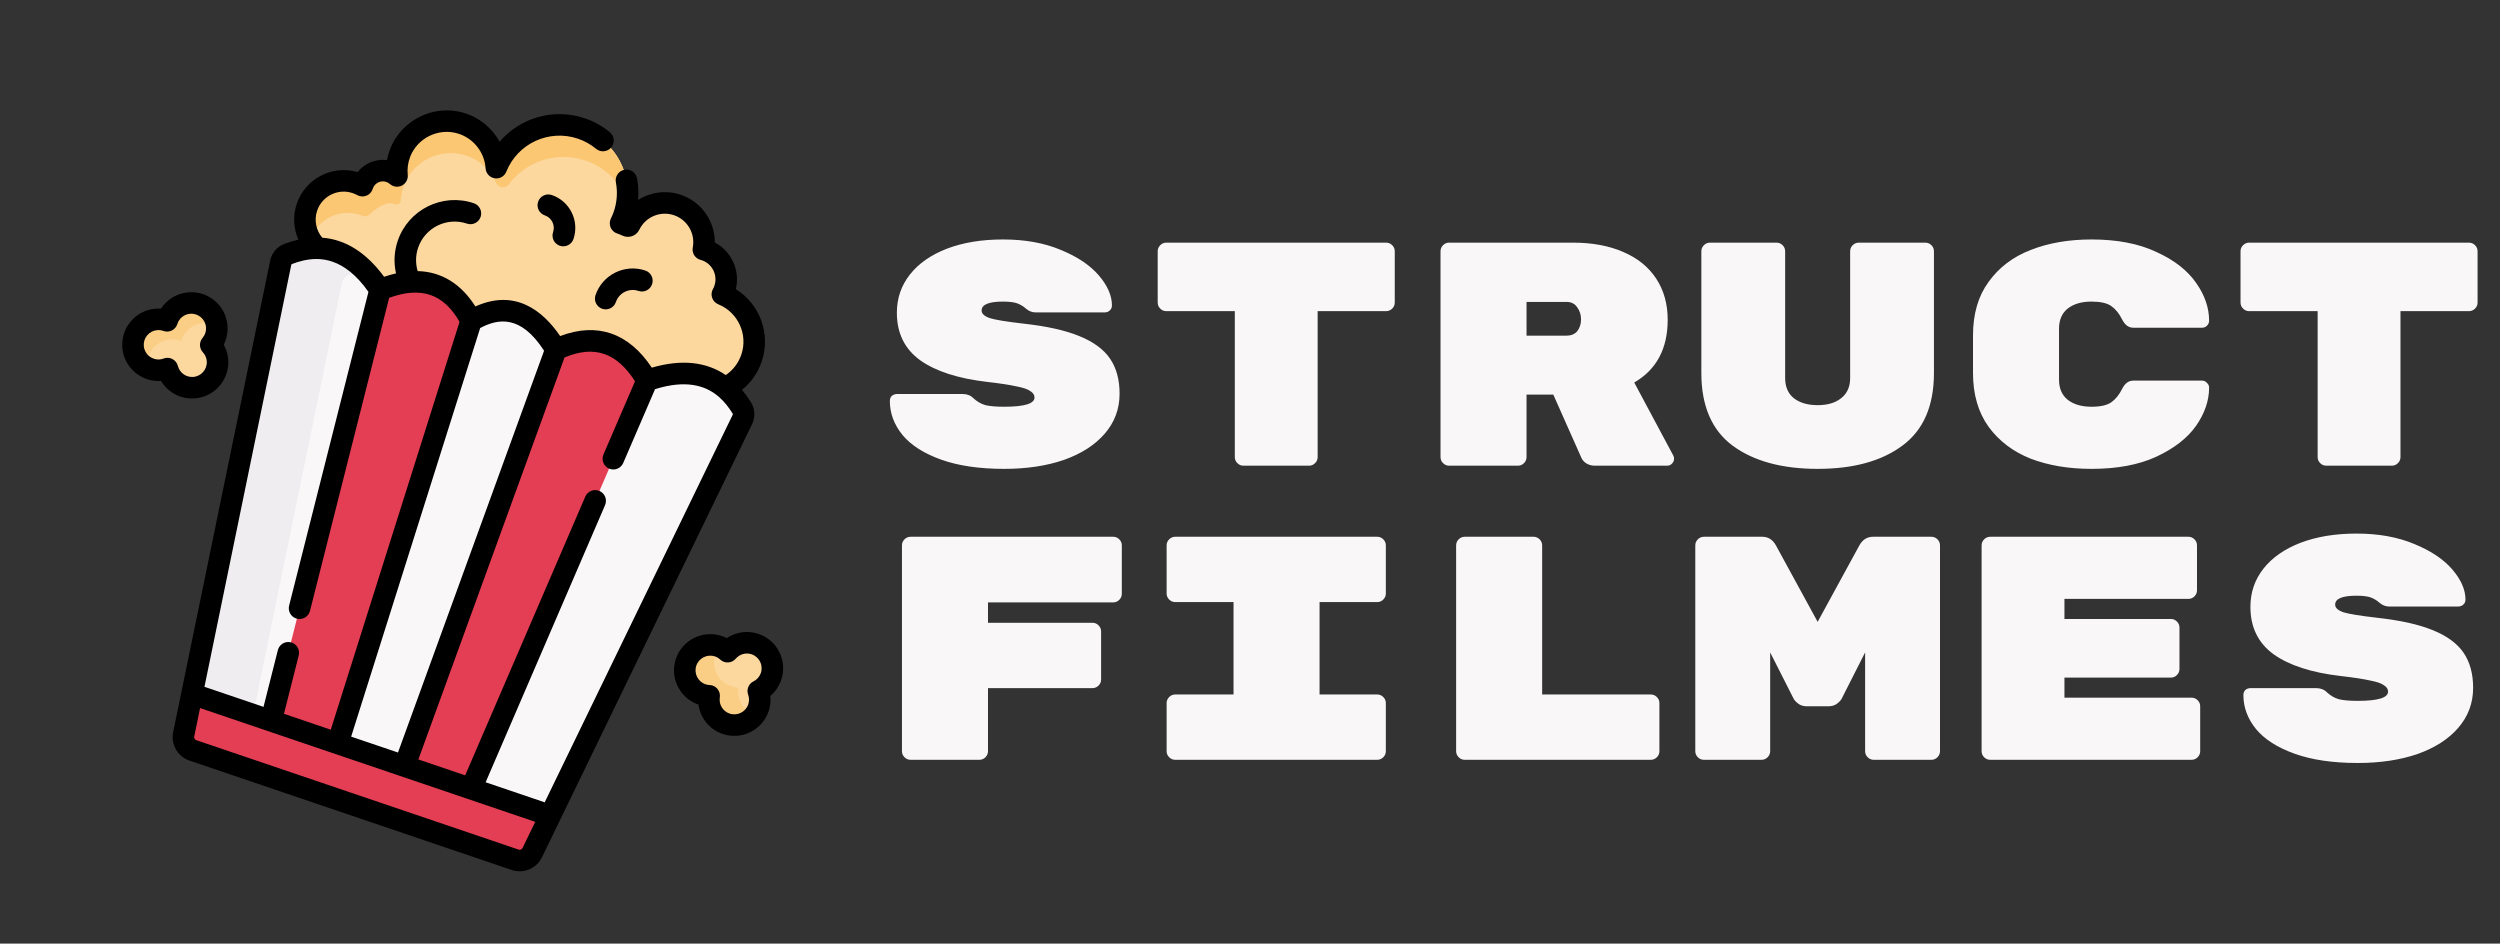 <svg width="204" height="77" viewBox="0 0 204 77" fill="none" xmlns="http://www.w3.org/2000/svg">
<rect x="0" y="0" width="204" height="77" fill="#333333" stroke="none"/>
<path d="M83.48 26.404C85.387 26.612 86.912 26.95 88.056 27.418C89.217 27.886 90.058 28.501 90.578 29.264C91.098 30.027 91.358 30.98 91.358 32.124C91.358 33.372 90.951 34.464 90.136 35.4C89.339 36.319 88.229 37.029 86.808 37.532C85.387 38.017 83.766 38.26 81.946 38.26C79.918 38.26 78.202 38.009 76.798 37.506C75.394 37.003 74.345 36.336 73.652 35.504C72.959 34.655 72.612 33.727 72.612 32.722C72.612 32.549 72.664 32.41 72.768 32.306C72.889 32.202 73.037 32.15 73.21 32.15H78.54C78.904 32.15 79.199 32.263 79.424 32.488C79.719 32.765 80.048 32.956 80.412 33.06C80.776 33.147 81.287 33.19 81.946 33.19C83.593 33.19 84.416 32.939 84.416 32.436C84.416 32.228 84.303 32.055 84.078 31.916C83.87 31.76 83.489 31.63 82.934 31.526C82.397 31.405 81.599 31.283 80.542 31.162C78.167 30.885 76.347 30.295 75.082 29.394C73.817 28.475 73.184 27.184 73.184 25.52C73.184 24.341 73.539 23.301 74.25 22.4C74.961 21.499 75.966 20.797 77.266 20.294C78.583 19.791 80.109 19.54 81.842 19.54C83.645 19.54 85.222 19.826 86.574 20.398C87.926 20.953 88.957 21.646 89.668 22.478C90.379 23.31 90.734 24.125 90.734 24.922C90.734 25.095 90.673 25.234 90.552 25.338C90.448 25.442 90.301 25.494 90.11 25.494H84.52C84.225 25.494 83.957 25.39 83.714 25.182C83.523 25.009 83.298 24.87 83.038 24.766C82.778 24.662 82.379 24.61 81.842 24.61C80.681 24.61 80.1 24.853 80.1 25.338C80.1 25.598 80.325 25.806 80.776 25.962C81.227 26.101 82.128 26.248 83.48 26.404ZM113.11 19.8C113.301 19.8 113.465 19.869 113.604 20.008C113.743 20.147 113.812 20.311 113.812 20.502V24.688C113.812 24.879 113.743 25.043 113.604 25.182C113.465 25.321 113.301 25.39 113.11 25.39H107.52V37.298C107.52 37.489 107.451 37.653 107.312 37.792C107.173 37.931 107.009 38 106.818 38H101.462C101.271 38 101.107 37.931 100.968 37.792C100.829 37.653 100.76 37.489 100.76 37.298V25.39H95.17C94.979 25.39 94.814 25.321 94.676 25.182C94.537 25.043 94.468 24.879 94.468 24.688V20.502C94.468 20.311 94.537 20.147 94.676 20.008C94.814 19.869 94.979 19.8 95.17 19.8H113.11ZM136.552 37.194C136.586 37.263 136.604 37.341 136.604 37.428C136.604 37.584 136.543 37.723 136.422 37.844C136.318 37.948 136.188 38 136.032 38H130.13C129.887 38 129.662 37.939 129.454 37.818C129.263 37.697 129.124 37.541 129.038 37.35L126.75 32.202H124.566V37.298C124.566 37.489 124.496 37.653 124.358 37.792C124.219 37.931 124.054 38 123.864 38H118.248C118.057 38 117.892 37.931 117.754 37.792C117.615 37.653 117.546 37.489 117.546 37.298V20.502C117.546 20.311 117.615 20.147 117.754 20.008C117.892 19.869 118.057 19.8 118.248 19.8H128.362C129.922 19.8 131.282 20.051 132.444 20.554C133.622 21.057 134.524 21.785 135.148 22.738C135.772 23.691 136.084 24.809 136.084 26.092C136.084 28.449 135.174 30.157 133.354 31.214L136.552 37.194ZM127.816 27.392C128.197 27.392 128.492 27.271 128.7 27.028C128.908 26.768 129.012 26.447 129.012 26.066C129.012 25.685 128.908 25.355 128.7 25.078C128.509 24.783 128.214 24.636 127.816 24.636H124.566V27.392H127.816ZM148.32 38.26C145.408 38.26 143.094 37.627 141.378 36.362C139.679 35.097 138.83 33.121 138.83 30.434V20.502C138.83 20.311 138.899 20.147 139.038 20.008C139.176 19.869 139.341 19.8 139.532 19.8H144.966C145.156 19.8 145.321 19.869 145.46 20.008C145.598 20.147 145.668 20.311 145.668 20.502V30.85C145.668 31.561 145.902 32.107 146.37 32.488C146.855 32.869 147.505 33.06 148.32 33.06C149.134 33.06 149.776 32.869 150.244 32.488C150.729 32.107 150.972 31.561 150.972 30.85V20.502C150.972 20.311 151.041 20.147 151.18 20.008C151.318 19.869 151.483 19.8 151.674 19.8H157.108C157.298 19.8 157.463 19.869 157.602 20.008C157.74 20.147 157.81 20.311 157.81 20.502V30.434C157.81 33.121 156.952 35.097 155.236 36.362C153.537 37.627 151.232 38.26 148.32 38.26ZM168.017 30.98C168.017 31.691 168.251 32.237 168.719 32.618C169.205 32.999 169.855 33.19 170.669 33.19C171.397 33.19 171.935 33.069 172.281 32.826C172.628 32.583 172.923 32.219 173.165 31.734C173.391 31.283 173.694 31.058 174.075 31.058H179.691C179.847 31.058 179.977 31.119 180.081 31.24C180.203 31.344 180.263 31.474 180.263 31.63C180.263 32.687 179.908 33.727 179.197 34.75C178.487 35.755 177.403 36.596 175.947 37.272C174.509 37.931 172.749 38.26 170.669 38.26C168.815 38.26 167.159 37.983 165.703 37.428C164.265 36.856 163.121 35.989 162.271 34.828C161.422 33.649 160.997 32.185 160.997 30.434V27.366C160.997 25.615 161.422 24.159 162.271 22.998C163.121 21.819 164.265 20.953 165.703 20.398C167.159 19.826 168.815 19.54 170.669 19.54C172.749 19.54 174.509 19.878 175.947 20.554C177.403 21.213 178.487 22.053 179.197 23.076C179.908 24.081 180.263 25.113 180.263 26.17C180.263 26.326 180.203 26.465 180.081 26.586C179.977 26.69 179.847 26.742 179.691 26.742H174.075C173.694 26.742 173.391 26.517 173.165 26.066C172.923 25.581 172.628 25.217 172.281 24.974C171.935 24.731 171.397 24.61 170.669 24.61C169.855 24.61 169.205 24.801 168.719 25.182C168.251 25.563 168.017 26.109 168.017 26.82V30.98ZM201.469 19.8C201.66 19.8 201.825 19.869 201.963 20.008C202.102 20.147 202.171 20.311 202.171 20.502V24.688C202.171 24.879 202.102 25.043 201.963 25.182C201.825 25.321 201.66 25.39 201.469 25.39H195.879V37.298C195.879 37.489 195.81 37.653 195.671 37.792C195.533 37.931 195.368 38 195.177 38H189.821C189.631 38 189.466 37.931 189.327 37.792C189.189 37.653 189.119 37.489 189.119 37.298V25.39H183.529C183.339 25.39 183.174 25.321 183.035 25.182C182.897 25.043 182.827 24.879 182.827 24.688V20.502C182.827 20.311 182.897 20.147 183.035 20.008C183.174 19.869 183.339 19.8 183.529 19.8H201.469ZM90.838 43.8C91.029 43.8 91.193 43.869 91.332 44.008C91.471 44.147 91.54 44.311 91.54 44.502V48.454C91.54 48.645 91.471 48.809 91.332 48.948C91.193 49.087 91.029 49.156 90.838 49.156H80.62V50.82H89.148C89.339 50.82 89.503 50.889 89.642 51.028C89.781 51.167 89.85 51.331 89.85 51.522V55.448C89.85 55.639 89.781 55.803 89.642 55.942C89.503 56.081 89.339 56.15 89.148 56.15H80.62V61.298C80.62 61.489 80.551 61.653 80.412 61.792C80.273 61.931 80.109 62 79.918 62H74.302C74.111 62 73.947 61.931 73.808 61.792C73.669 61.653 73.6 61.489 73.6 61.298V44.502C73.6 44.311 73.669 44.147 73.808 44.008C73.947 43.869 74.111 43.8 74.302 43.8H90.838ZM107.676 56.67H112.382C112.573 56.67 112.737 56.739 112.876 56.878C113.015 57.017 113.084 57.181 113.084 57.372V61.298C113.084 61.489 113.015 61.653 112.876 61.792C112.737 61.931 112.573 62 112.382 62H95.898C95.707 62 95.543 61.931 95.404 61.792C95.265 61.653 95.196 61.489 95.196 61.298V57.372C95.196 57.181 95.265 57.017 95.404 56.878C95.543 56.739 95.707 56.67 95.898 56.67H100.656V49.13H95.898C95.707 49.13 95.543 49.061 95.404 48.922C95.265 48.783 95.196 48.619 95.196 48.428V44.502C95.196 44.311 95.265 44.147 95.404 44.008C95.543 43.869 95.707 43.8 95.898 43.8H112.382C112.573 43.8 112.737 43.869 112.876 44.008C113.015 44.147 113.084 44.311 113.084 44.502V48.428C113.084 48.619 113.015 48.783 112.876 48.922C112.737 49.061 112.573 49.13 112.382 49.13H107.676V56.67ZM134.706 56.67C134.896 56.67 135.061 56.739 135.2 56.878C135.338 57.017 135.408 57.181 135.408 57.372V61.298C135.408 61.489 135.338 61.653 135.2 61.792C135.061 61.931 134.896 62 134.706 62H119.522C119.331 62 119.166 61.931 119.028 61.792C118.889 61.653 118.82 61.489 118.82 61.298V44.502C118.82 44.311 118.889 44.147 119.028 44.008C119.166 43.869 119.331 43.8 119.522 43.8H125.138C125.328 43.8 125.493 43.869 125.632 44.008C125.77 44.147 125.84 44.311 125.84 44.502V56.67H134.706ZM151.726 44.502C151.986 44.034 152.358 43.8 152.844 43.8H157.602C157.792 43.8 157.957 43.869 158.096 44.008C158.234 44.147 158.304 44.311 158.304 44.502V61.298C158.304 61.489 158.234 61.653 158.096 61.792C157.957 61.931 157.792 62 157.602 62H152.896C152.705 62 152.54 61.931 152.402 61.792C152.263 61.653 152.194 61.489 152.194 61.298V53.238L150.296 56.982C150.244 57.103 150.122 57.242 149.932 57.398C149.741 57.554 149.498 57.632 149.204 57.632H147.436C147.141 57.632 146.898 57.554 146.708 57.398C146.517 57.242 146.396 57.103 146.344 56.982L144.446 53.238V61.298C144.446 61.489 144.376 61.653 144.238 61.792C144.099 61.931 143.934 62 143.744 62H139.038C138.847 62 138.682 61.931 138.544 61.792C138.405 61.653 138.336 61.489 138.336 61.298V44.502C138.336 44.311 138.405 44.147 138.544 44.008C138.682 43.869 138.847 43.8 139.038 43.8H143.796C144.281 43.8 144.654 44.034 144.914 44.502L148.32 50.742L151.726 44.502ZM178.833 56.93C179.024 56.93 179.189 56.999 179.327 57.138C179.466 57.277 179.535 57.441 179.535 57.632V61.298C179.535 61.489 179.466 61.653 179.327 61.792C179.189 61.931 179.024 62 178.833 62H162.401C162.211 62 162.046 61.931 161.907 61.792C161.769 61.653 161.699 61.489 161.699 61.298V44.502C161.699 44.311 161.769 44.147 161.907 44.008C162.046 43.869 162.211 43.8 162.401 43.8H178.573C178.764 43.8 178.929 43.869 179.067 44.008C179.206 44.147 179.275 44.311 179.275 44.502V48.168C179.275 48.359 179.206 48.523 179.067 48.662C178.929 48.801 178.764 48.87 178.573 48.87H168.459V50.508H177.143C177.334 50.508 177.499 50.577 177.637 50.716C177.776 50.855 177.845 51.019 177.845 51.21V54.59C177.845 54.781 177.776 54.945 177.637 55.084C177.499 55.223 177.334 55.292 177.143 55.292H168.459V56.93H178.833ZM193.929 50.404C195.836 50.612 197.361 50.95 198.505 51.418C199.667 51.886 200.507 52.501 201.027 53.264C201.547 54.027 201.807 54.98 201.807 56.124C201.807 57.372 201.4 58.464 200.585 59.4C199.788 60.319 198.679 61.029 197.257 61.532C195.836 62.017 194.215 62.26 192.395 62.26C190.367 62.26 188.651 62.009 187.247 61.506C185.843 61.003 184.795 60.336 184.101 59.504C183.408 58.655 183.061 57.727 183.061 56.722C183.061 56.549 183.113 56.41 183.217 56.306C183.339 56.202 183.486 56.15 183.659 56.15H188.989C189.353 56.15 189.648 56.263 189.873 56.488C190.168 56.765 190.497 56.956 190.861 57.06C191.225 57.147 191.737 57.19 192.395 57.19C194.042 57.19 194.865 56.939 194.865 56.436C194.865 56.228 194.753 56.055 194.527 55.916C194.319 55.76 193.938 55.63 193.383 55.526C192.846 55.405 192.049 55.283 190.991 55.162C188.617 54.885 186.797 54.295 185.531 53.394C184.266 52.475 183.633 51.184 183.633 49.52C183.633 48.341 183.989 47.301 184.699 46.4C185.41 45.499 186.415 44.797 187.715 44.294C189.033 43.791 190.558 43.54 192.291 43.54C194.094 43.54 195.671 43.826 197.023 44.398C198.375 44.953 199.407 45.646 200.117 46.478C200.828 47.31 201.183 48.125 201.183 48.922C201.183 49.095 201.123 49.234 201.001 49.338C200.897 49.442 200.75 49.494 200.559 49.494H194.969C194.675 49.494 194.406 49.39 194.163 49.182C193.973 49.009 193.747 48.87 193.487 48.766C193.227 48.662 192.829 48.61 192.291 48.61C191.13 48.61 190.549 48.853 190.549 49.338C190.549 49.598 190.775 49.806 191.225 49.962C191.676 50.101 192.577 50.248 193.929 50.404Z" fill="#F9F7F8"/>
<g clip-path="url(#clip0)">
<path d="M59.149 31.654C60.138 31.188 60.944 30.338 61.323 29.221C62.037 27.117 60.975 24.839 58.941 24.017C59.014 23.886 59.078 23.748 59.127 23.601C59.575 22.283 58.869 20.852 57.551 20.404C57.499 20.387 57.445 20.374 57.392 20.359C57.691 18.815 56.812 17.249 55.281 16.729C53.735 16.204 52.068 16.93 51.376 18.364C51.339 18.443 51.243 18.471 51.164 18.433C51.01 18.358 50.85 18.292 50.684 18.235C50.668 18.23 50.652 18.225 50.636 18.22C50.744 18.001 50.841 17.773 50.922 17.535C51.908 14.629 50.352 11.473 47.446 10.487C44.635 9.532 41.59 10.957 40.501 13.682C40.393 12.029 39.274 10.531 37.564 10.038C35.566 9.463 33.423 10.52 32.661 12.454C32.413 13.083 32.334 13.733 32.398 14.357C32.23 14.209 32.03 14.09 31.803 14.013C30.89 13.703 29.899 14.192 29.589 15.105C29.584 15.121 29.581 15.137 29.576 15.153C29.414 15.064 29.244 14.988 29.063 14.926C27.407 14.364 25.61 15.251 25.047 16.907C24.63 18.135 25.011 19.441 25.912 20.263L26.641 31.166L51.649 39.656L59.149 31.654Z" fill="#FCD89F"/>
<path d="M59.149 31.654C60.138 31.188 60.944 30.338 61.323 29.221C62.037 27.117 60.975 24.839 58.941 24.017C59.014 23.886 59.078 23.748 59.127 23.601C59.575 22.283 58.869 20.852 57.551 20.404C57.499 20.387 57.445 20.374 57.392 20.359C57.691 18.815 56.812 17.249 55.281 16.729C53.735 16.204 52.068 16.93 51.376 18.364C51.339 18.443 51.243 18.471 51.164 18.433C51.01 18.358 50.85 18.292 50.684 18.235C50.668 18.23 50.652 18.225 50.636 18.22C50.744 18.001 50.841 17.773 50.922 17.535C51.908 14.629 50.352 11.473 47.446 10.487C44.635 9.532 41.59 10.957 40.501 13.682C40.393 12.029 39.274 10.531 37.564 10.038C35.566 9.463 33.423 10.52 32.661 12.454C32.413 13.083 32.334 13.733 32.398 14.357C32.23 14.209 32.03 14.09 31.803 14.013C30.89 13.703 29.899 14.192 29.589 15.105C29.584 15.121 29.581 15.137 29.576 15.153C29.414 15.064 29.244 14.988 29.063 14.926C27.407 14.364 25.61 15.251 25.047 16.907C24.63 18.135 25.011 19.441 25.912 20.263L26.641 31.166L51.649 39.656L59.149 31.654Z" fill="#FCD89F"/>
<path d="M25.369 19.52C25.931 17.864 27.729 16.978 29.385 17.54C29.454 17.564 29.522 17.589 29.589 17.617C29.777 17.696 29.993 17.658 30.141 17.518C30.563 17.118 31.452 16.398 32.125 16.627C32.163 16.64 32.2 16.654 32.236 16.669C32.452 16.759 32.692 16.598 32.703 16.364C32.724 15.932 32.815 15.495 32.983 15.068C33.745 13.134 35.888 12.077 37.885 12.652C39.099 13.001 40.014 13.857 40.483 14.915C40.673 15.345 41.248 15.41 41.53 15.034C42.932 13.158 45.431 12.307 47.768 13.1C49.403 13.655 50.612 14.898 51.18 16.396C51.481 13.846 49.975 11.345 47.446 10.487C44.635 9.532 41.59 10.957 40.501 13.682C40.392 12.029 39.274 10.531 37.563 10.038C35.566 9.463 33.422 10.52 32.661 12.454C32.413 13.083 32.334 13.733 32.398 14.357C32.229 14.209 32.029 14.09 31.803 14.013C30.89 13.703 29.899 14.192 29.589 15.105C29.584 15.121 29.58 15.137 29.575 15.153C29.414 15.064 29.243 14.988 29.063 14.926C27.407 14.364 25.609 15.251 25.047 16.906C24.732 17.835 24.872 18.808 25.349 19.583C25.356 19.562 25.362 19.541 25.369 19.52Z" fill="#FBC773"/>
<path d="M44.86 66.537L43.778 62.9L18.226 54.226L15.667 56.627L14.99 59.919C14.874 60.483 15.196 61.047 15.741 61.232L42.036 70.159C42.582 70.344 43.18 70.093 43.431 69.575L44.897 66.555L44.86 66.537Z" fill="#E43E54"/>
<path d="M60.531 33.289C58.971 30.765 56.554 29.738 52.801 31.045L49.16 29.808L37.535 64.051L38.445 64.36L44.86 66.537L44.897 66.555L60.581 34.22C60.726 33.922 60.705 33.571 60.531 33.289Z" fill="#F9F7F8"/>
<path d="M45.367 28.521L41.749 27.293L30.125 61.535L33.007 62.513L38.445 64.36L52.801 31.045C51.02 27.961 48.576 27.006 45.367 28.521Z" fill="#E43E54"/>
<path d="M31.014 23.649C28.832 20.328 26.289 19.671 23.515 20.724C23.206 20.841 22.976 21.107 22.909 21.432L15.667 56.628L22.121 58.819L33.524 25.228L31.014 23.649Z" fill="#F9F7F8"/>
<path d="M38.449 26.172C36.825 23.017 34.305 22.286 31.014 23.648L22.121 58.818L27.559 60.664L29.59 61.353L41.215 27.111L38.449 26.172Z" fill="#E43E54"/>
<path d="M33.007 62.513L45.367 28.521C43.618 25.575 41.402 24.442 38.449 26.172L27.559 60.664L33.007 62.513Z" fill="#F9F7F8"/>
<path d="M44.86 66.537L44.897 66.555L44.899 66.551L44.86 66.537Z" fill="#EFEDEF"/>
<path d="M28.496 22.415C28.919 22.254 29.337 22.134 29.75 22.056C27.871 20.142 25.769 19.869 23.515 20.724C23.205 20.841 22.975 21.107 22.909 21.432L15.667 56.628L20.648 58.319L27.889 23.122C27.956 22.798 28.186 22.532 28.496 22.415Z" fill="#EFEDEF"/>
<path d="M45.378 28.516C45.38 28.52 45.382 28.523 45.385 28.527C45.428 28.502 45.47 28.479 45.513 28.455C45.468 28.475 45.424 28.494 45.378 28.516Z" fill="#EFEDEF"/>
<path d="M42.391 25.606C41.994 25.451 41.579 25.367 41.145 25.359C41.581 25.385 41.997 25.467 42.391 25.606Z" fill="#EFEDEF"/>
<path d="M44.86 66.537L44.897 66.555L44.899 66.551L44.86 66.537Z" fill="#EFEDEF"/>
<path d="M63.139 55.271C63.508 54.184 62.926 53.004 61.839 52.635C61.01 52.353 60.127 52.627 59.591 53.255C59.383 53.061 59.132 52.906 58.845 52.808C57.758 52.439 56.578 53.021 56.209 54.108C55.84 55.195 56.422 56.375 57.509 56.744C57.702 56.809 57.897 56.843 58.09 56.851C57.939 57.83 58.505 58.805 59.474 59.134C60.561 59.503 61.741 58.921 62.11 57.834C62.268 57.37 62.251 56.89 62.096 56.463C62.571 56.227 62.955 55.812 63.139 55.271Z" fill="#FCD89F"/>
<path d="M61.644 58.392C60.674 58.063 60.108 57.088 60.26 56.11C60.066 56.102 59.871 56.067 59.678 56.002C58.592 55.633 58.01 54.453 58.379 53.366C58.454 53.144 58.565 52.944 58.701 52.767C57.656 52.494 56.562 53.069 56.209 54.108C55.84 55.195 56.422 56.375 57.509 56.744C57.702 56.809 57.897 56.843 58.09 56.851C57.939 57.83 58.505 58.805 59.475 59.134C60.339 59.427 61.261 59.118 61.788 58.433C61.74 58.42 61.692 58.408 61.644 58.392Z" fill="#FBCE85"/>
<path d="M17.687 26.641C17.6 25.497 16.601 24.64 15.457 24.727C14.583 24.794 13.879 25.392 13.633 26.18C13.365 26.083 13.073 26.039 12.771 26.062C11.627 26.149 10.77 27.148 10.857 28.292C10.944 29.436 11.943 30.293 13.087 30.206C13.29 30.191 13.483 30.145 13.664 30.077C13.909 31.036 14.812 31.711 15.833 31.633C16.977 31.545 17.834 30.547 17.747 29.403C17.71 28.915 17.506 28.48 17.196 28.147C17.54 27.744 17.73 27.211 17.687 26.641Z" fill="#FCD89F"/>
<path d="M12.002 29.924C11.915 28.78 12.772 27.781 13.916 27.694C14.219 27.671 14.51 27.716 14.778 27.812C15.024 27.024 15.729 26.426 16.602 26.359C16.987 26.33 17.355 26.41 17.678 26.569C17.555 25.462 16.577 24.642 15.457 24.727C14.584 24.794 13.879 25.392 13.633 26.18C13.365 26.083 13.073 26.039 12.771 26.062C11.627 26.149 10.77 27.148 10.857 28.292C10.915 29.051 11.375 29.682 12.012 29.996C12.009 29.972 12.004 29.949 12.002 29.924Z" fill="#FBCE85"/>
<path d="M61.279 32.828C61.049 32.456 60.804 32.117 60.545 31.81C61.284 31.216 61.841 30.426 62.154 29.504C62.919 27.251 62 24.811 60.043 23.595C60.413 22.078 59.692 20.505 58.328 19.785C58.339 18.063 57.243 16.468 55.563 15.897C54.359 15.489 53.08 15.676 52.069 16.317C52.121 15.728 52.093 15.132 51.981 14.549C51.891 14.073 51.431 13.76 50.955 13.851C50.478 13.942 50.166 14.402 50.256 14.878C50.407 15.668 50.349 16.489 50.09 17.253C50.026 17.443 49.944 17.637 49.849 17.83C49.736 18.059 49.727 18.326 49.827 18.561C49.926 18.796 50.123 18.978 50.365 19.055L50.402 19.067C50.529 19.11 50.656 19.162 50.779 19.222C51.026 19.343 51.318 19.361 51.577 19.271C51.838 19.18 52.047 18.994 52.167 18.746C52.674 17.694 53.892 17.185 54.999 17.561C56.09 17.931 56.749 19.063 56.53 20.192C56.443 20.645 56.719 21.087 57.164 21.207L57.2 21.217C57.223 21.223 57.246 21.228 57.269 21.236C58.126 21.527 58.587 22.461 58.296 23.318C58.266 23.407 58.226 23.495 58.173 23.59C58.051 23.81 58.029 24.072 58.113 24.309C58.197 24.547 58.378 24.736 58.611 24.831C60.226 25.484 61.052 27.288 60.491 28.939C60.257 29.628 59.815 30.206 59.222 30.605C57.61 29.508 55.592 29.304 53.187 30C51.3 27.16 48.736 26.277 45.708 27.422C44.28 25.332 42.028 23.55 38.792 25.006C37.608 23.142 36.015 22.173 34.083 22.121C33.897 21.5 33.907 20.84 34.119 20.214C34.676 18.573 36.464 17.691 38.105 18.248C38.564 18.404 39.063 18.158 39.219 17.699C39.374 17.24 39.129 16.741 38.669 16.585C36.112 15.717 33.325 17.091 32.456 19.649C32.16 20.52 32.117 21.434 32.316 22.308C31.999 22.38 31.675 22.471 31.344 22.585C29.887 20.605 28.198 19.54 26.295 19.396C25.785 18.789 25.619 17.953 25.879 17.189C26.284 15.994 27.586 15.352 28.781 15.758C28.906 15.8 29.031 15.856 29.152 15.922C29.384 16.05 29.66 16.066 29.905 15.967C30.151 15.868 30.338 15.663 30.415 15.41C30.419 15.397 30.423 15.384 30.427 15.37C30.587 14.928 31.074 14.693 31.521 14.845C31.631 14.882 31.73 14.939 31.816 15.015C32.087 15.255 32.477 15.304 32.799 15.139C33.12 14.973 33.308 14.628 33.271 14.268C33.219 13.758 33.289 13.256 33.478 12.775C34.073 11.264 35.761 10.433 37.32 10.882C38.611 11.254 39.537 12.402 39.625 13.74C39.652 14.149 39.959 14.485 40.364 14.549C40.769 14.614 41.164 14.389 41.316 14.008C42.239 11.7 44.808 10.518 47.164 11.318C47.706 11.502 48.203 11.78 48.643 12.144C49.017 12.453 49.57 12.401 49.879 12.028C50.189 11.654 50.137 11.101 49.763 10.791C49.158 10.29 48.473 9.908 47.728 9.655C45.173 8.788 42.436 9.615 40.77 11.561C40.147 10.435 39.094 9.566 37.807 9.195C35.386 8.497 32.767 9.788 31.844 12.132C31.724 12.437 31.635 12.748 31.577 13.064C30.657 12.945 29.745 13.327 29.181 14.043C27.116 13.438 24.914 14.568 24.216 16.624C23.884 17.601 23.947 18.645 24.347 19.554C23.973 19.639 23.591 19.754 23.203 19.902C22.608 20.128 22.176 20.633 22.049 21.253L14.129 59.742C13.924 60.739 14.496 61.736 15.459 62.063L41.754 70.99C42.717 71.317 43.778 70.874 44.222 69.959L61.372 34.603C61.648 34.033 61.614 33.369 61.279 32.828ZM44.396 28.621L32.476 61.406L28.654 60.109L39.181 26.768C40.644 25.99 42.494 25.665 44.396 28.621ZM23.826 21.544C24.405 21.324 25.086 21.133 25.829 21.136C25.878 21.14 25.928 21.141 25.978 21.138C26.344 21.152 26.724 21.216 27.114 21.348C28.063 21.67 29.069 22.399 30.066 23.816L23.592 49.419C23.479 49.866 23.731 50.32 24.16 50.465C24.182 50.473 24.205 50.48 24.228 50.485C24.698 50.604 25.176 50.319 25.295 49.849L31.755 24.303C34.361 23.353 36.201 23.981 37.499 26.263L26.991 59.544L23.171 58.247L24.377 53.481C24.495 53.011 24.211 52.533 23.74 52.415C23.27 52.296 22.793 52.58 22.674 53.051L21.503 57.681L16.683 56.045L23.769 21.607C23.775 21.579 23.796 21.555 23.826 21.544ZM42.318 69.327L16.024 60.4C15.897 60.358 15.822 60.227 15.849 60.096L16.326 57.778L21.837 59.649L21.838 59.649L21.839 59.65L38.162 65.191L38.163 65.192L38.164 65.192L43.675 67.063L42.642 69.192C42.584 69.312 42.445 69.37 42.318 69.327ZM44.447 65.47L39.627 63.834L49.374 41.216C49.566 40.771 49.361 40.254 48.915 40.062C48.471 39.87 47.953 40.076 47.761 40.521L37.959 63.268L34.139 61.971L46.065 29.171C48.484 28.151 50.326 28.773 51.816 31.113L49.242 37.085C49.05 37.53 49.256 38.047 49.701 38.238C49.723 38.248 49.745 38.256 49.767 38.264C50.197 38.41 50.673 38.203 50.855 37.779L53.452 31.755C55.94 30.978 57.494 31.448 58.522 32.268C58.564 32.311 58.61 32.349 58.66 32.382C59.141 32.799 59.5 33.291 59.785 33.751C59.802 33.779 59.804 33.811 59.792 33.837L44.447 65.47Z" fill="black"/>
<path d="M45.024 15.913C44.565 15.758 44.066 16.003 43.91 16.463C43.754 16.922 44 17.421 44.459 17.576C45.021 17.767 45.323 18.379 45.132 18.941C44.976 19.4 45.222 19.898 45.681 20.054C46.14 20.21 46.639 19.964 46.795 19.505C47.297 18.026 46.502 16.415 45.024 15.913Z" fill="black"/>
<path d="M50.256 24.648C50.513 23.89 51.339 23.483 52.097 23.74C52.557 23.896 53.055 23.65 53.211 23.191C53.367 22.732 53.121 22.233 52.662 22.077C50.987 21.509 49.161 22.409 48.593 24.084C48.437 24.543 48.683 25.042 49.142 25.198C49.601 25.354 50.1 25.108 50.256 24.648Z" fill="black"/>
<path d="M63.749 55.478C64.273 53.934 63.443 52.252 61.9 51.728C61.009 51.426 60.056 51.564 59.305 52.071C59.177 52.005 59.043 51.948 58.906 51.902C57.362 51.378 55.68 52.207 55.156 53.751C54.634 55.29 55.457 56.967 56.993 57.496C57.141 58.581 57.887 59.522 58.971 59.89C60.514 60.414 62.196 59.585 62.72 58.041C62.857 57.637 62.904 57.207 62.86 56.785C63.266 56.442 63.574 55.994 63.749 55.478ZM61.049 56.685C61.142 56.944 61.145 57.218 61.057 57.477C60.844 58.103 60.162 58.44 59.535 58.227C58.983 58.04 58.648 57.486 58.736 56.91C58.775 56.663 58.706 56.412 58.547 56.219C58.442 56.091 58.304 55.997 58.151 55.944C58.072 55.918 57.99 55.902 57.906 55.899C57.789 55.894 57.676 55.873 57.569 55.837C56.943 55.624 56.606 54.941 56.819 54.315C57.032 53.689 57.714 53.352 58.341 53.565C58.501 53.619 58.645 53.706 58.771 53.822C58.946 53.985 59.181 54.07 59.419 54.056C59.659 54.043 59.882 53.932 60.037 53.75C60.358 53.373 60.868 53.232 61.335 53.391C61.962 53.604 62.298 54.286 62.086 54.913C61.983 55.215 61.769 55.459 61.483 55.601C61.084 55.8 60.898 56.266 61.049 56.685Z" fill="black"/>
<path d="M18.258 28.125C18.497 27.65 18.604 27.118 18.562 26.574C18.503 25.787 18.14 25.07 17.54 24.556C16.941 24.042 16.178 23.792 15.39 23.852C14.452 23.923 13.63 24.424 13.138 25.185C12.994 25.175 12.85 25.176 12.704 25.187C11.917 25.247 11.2 25.61 10.686 26.209C10.172 26.808 9.922 27.572 9.982 28.359C10.105 29.98 11.521 31.199 13.141 31.083C13.502 31.686 14.065 32.137 14.724 32.361C15.092 32.486 15.491 32.54 15.9 32.508C17.525 32.385 18.747 30.961 18.623 29.336C18.59 28.91 18.464 28.496 18.258 28.125ZM15.767 30.757C15.185 30.801 14.659 30.424 14.515 29.859C14.453 29.617 14.291 29.413 14.069 29.298C14.03 29.277 13.989 29.259 13.947 29.245C13.755 29.18 13.545 29.183 13.354 29.255C13.245 29.297 13.132 29.322 13.02 29.33C12.361 29.381 11.783 28.885 11.733 28.225C11.709 27.906 11.81 27.596 12.019 27.353C12.228 27.11 12.518 26.962 12.838 26.938C13.006 26.925 13.173 26.948 13.335 27.006C13.561 27.089 13.809 27.073 14.023 26.967C14.238 26.86 14.399 26.671 14.471 26.442C14.618 25.97 15.032 25.64 15.524 25.603C16.184 25.553 16.761 26.049 16.811 26.708C16.836 27.026 16.735 27.334 16.528 27.577C16.239 27.917 16.25 28.419 16.553 28.745C16.741 28.947 16.851 29.197 16.872 29.47C16.922 30.129 16.426 30.707 15.767 30.757Z" fill="black"/>
</g>
<defs>
<clipPath id="clip0">
<rect width="60" height="60" fill="white" transform="translate(19.288) rotate(18.752)"/>
</clipPath>
</defs>
</svg>
